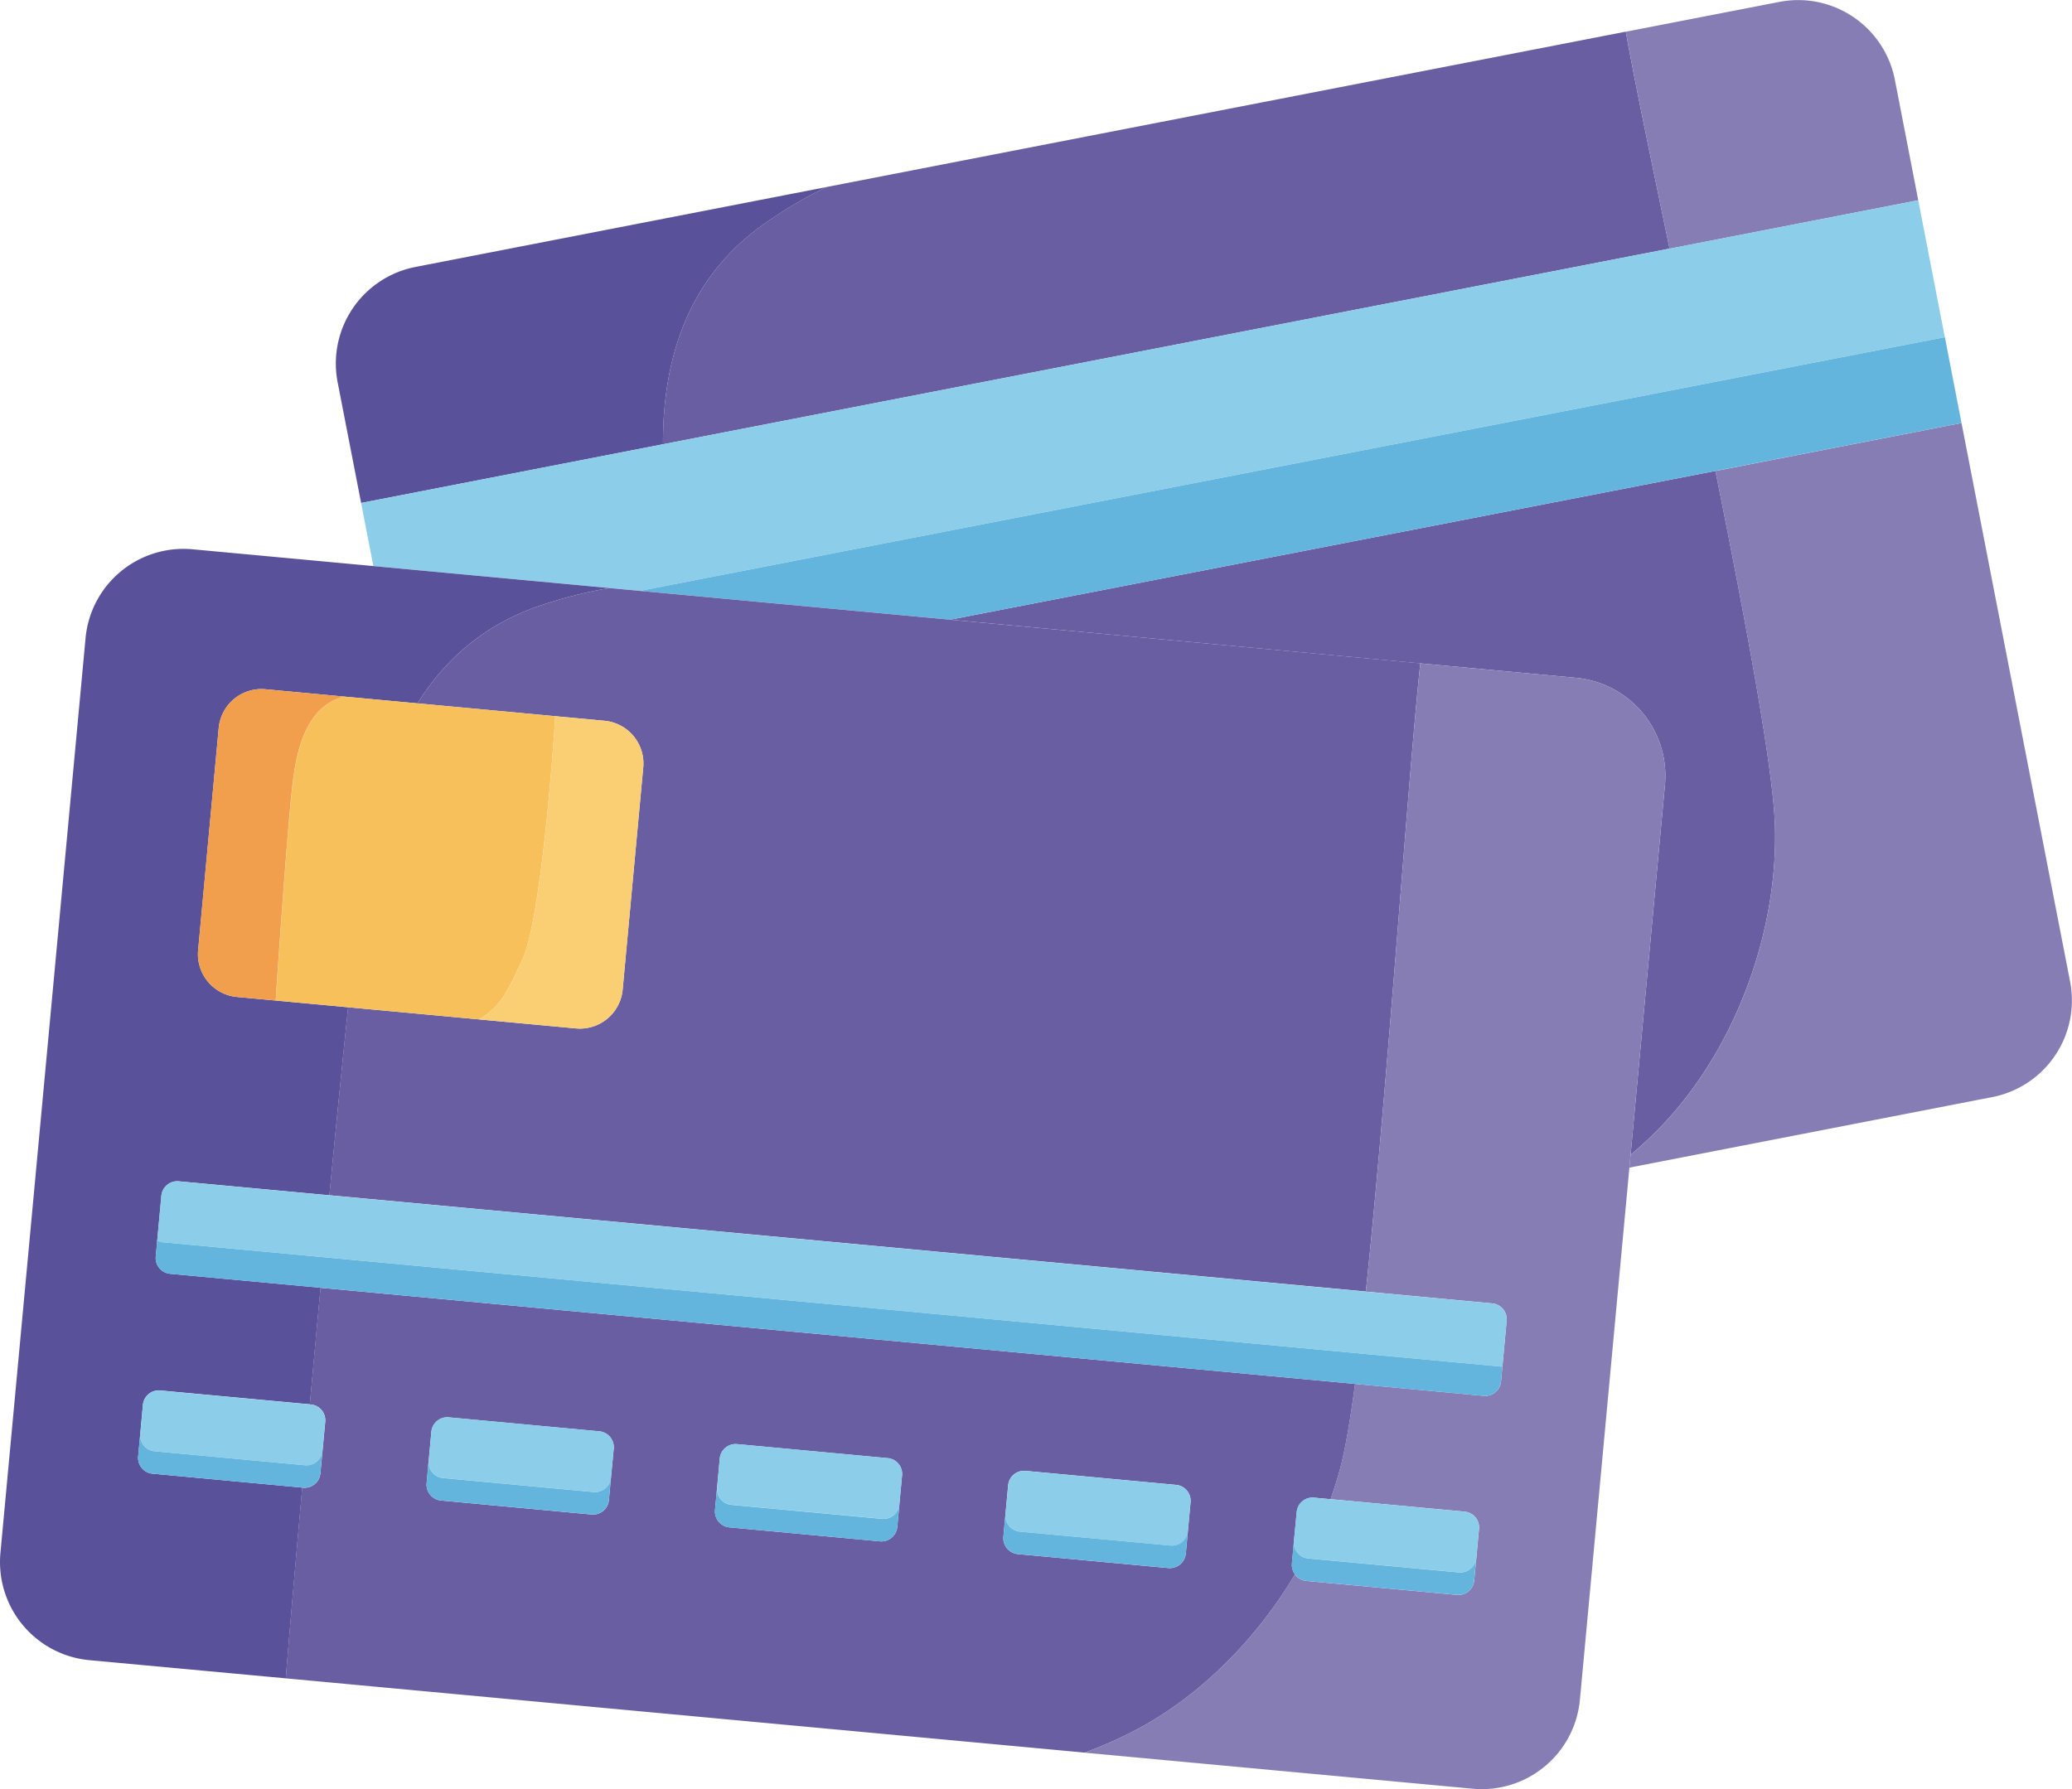 <svg xmlns="http://www.w3.org/2000/svg" width="1080" height="932.76" viewBox="0 0 1080 932.76"><g id="Слой_2" data-name="Слой 2"><g id="icons06_546703670"><g id="icons06_546703670-2" data-name="icons06_546703670"><path d="M740.33 345.85h0l81.16 7.53a51.32 51.32.0 0 1 46.34 55.86L849.92 602.09c3.83-3.22 7.58-6.6 11.31-10.2 42-40.73 65.88-104.77 63.92-162.07-1-29.73-15-104.82-31-184.31L495.25 323.07z" fill="#685ea1"/><path d="M345.58 231.61l524.67-102C860.22 81.47 851.59 40 847.42 16.5l-416.62 81a230.52 230.52.0 0 0-33.27 19.76C358.16 145.51 345.45 187.51 345.58 231.61z" fill="#685ea1"/><path d="M397.53 117.28A230.52 230.52.0 0 1 430.8 97.52L216.58 139.17A51.29 51.29.0 0 0 176 199.35l12.23 62.87 157.35-30.61C345.45 187.51 358.16 145.51 397.53 117.28z" fill="#59529b"/><path d="M1022.41 220.55l-128.28 25c16 79.49 30 154.58 31 184.31 2 57.3-21.9 121.34-63.92 162.07-3.73 3.6-7.48 7-11.31 10.2l-.6 6.6 189.15-36.77A51.33 51.33.0 0 0 1079 511.73z" fill="#857db4"/><path d="M999.85 104.4l15.27 78.65L987.66 41.53A51.36 51.36.0 0 0 927.43 1l-80 15.54c4.17 23.48 12.8 65 22.83 113.11z" fill="#857db4"/><path d="M317.74 306.56H317.7L333.5 308.05l680.23-132.27L1022.41 220.55 1015.12 183.05 999.85 104.4 870.25 129.61 345.58 231.6 188.23 262.23 194.61 295.13 317.74 306.56z" fill="#8ccee9"/><path d="M1013.73 175.78 333.5 308.05 495.25 323.07l398.88-77.56L1022.41 220.55 1013.73 175.78z" fill="#64b5dd"/><path d="M592 901.94c33.76-17.79 62.84-47.34 83-81.12a8.39 8.39.0 0 1-1.59-5.66l1.06-11.7 1.45-15.17a8.26 8.26.0 0 1 9-7.49l8.61.8c2.06-5.74 3.86-11.49 5.34-17.25 2.48-9.6 5-24.38 7.45-42.85L167.08 671.39c-2 20.71-3.83 41.2-5.61 60.77l.56.05a8.27 8.27.0 0 1 7.5 9L167 768.13a8.3 8.3.0 0 1-9 7.48h-.49C152.72 829.15 149.34 869 149 875l618.68 57.53L565.32 913.73A213.41 213.41.0 0 0 592 901.94zM318.46 770.35l-1.08 11.73a8.29 8.29.0 0 1-9 7.5l-78.52-7.3a8.29 8.29.0 0 1-7.49-9l1.07-11.7h0l1.41-15.16a8.3 8.3.0 0 1 9-7.49l78.52 7.29a8.34 8.34.0 0 1 7.52 9l-1.45 15.2zm150.33 14-1.09 11.71a8.32 8.32.0 0 1-9 7.51l-78.53-7.3a8.3 8.3.0 0 1-7.48-9l1.09-11.73 1.38-15.14a8.32 8.32.0 0 1 9-7.51l78.54 7.31a8.25 8.25.0 0 1 7.48 9l-1.41 15.18zM523 801.19l2.48-26.86a8.33 8.33.0 0 1 9.06-7.51l78.55 7.31a8.32 8.32.0 0 1 7.46 9L618.08 810a8.38 8.38.0 0 1-9.06 7.5l-78.5-7.29A8.34 8.34.0 0 1 523 801.19z" fill="#685ea1"/><path d="M333.5 308.05l-15.8-1.48a231.3 231.3.0 0 0-37.48 9.62c-28.5 10-48.58 28.07-62.59 50.51l71.72 6.68 25.73 2.39a22.35 22.35.0 0 1 20.2 24.35L324.55 515.94a22.39 22.39.0 0 1-24.37 20.22l-50.44-4.69h0l-68.3-6.34c-3.06 29.31-6.42 63.17-9.77 98l540.26 50.19c11.42-108.37 22.21-270.85 28.4-327.52L495.25 323.07z" fill="#685ea1"/><path d="M79.5 768.3a8.26 8.26.0 0 1-7.48-9l1.09-11.74v0l1.39-15.18a8.29 8.29.0 0 1 9-7.48l78 7.23c1.78-19.57 3.66-40.06 5.61-60.77l-78.43-7.28a8.28 8.28.0 0 1-7.48-9.05l2.93-31.68a8.33 8.33.0 0 1 9.07-7.49l78.5 7.29c3.35-34.88 6.71-68.74 9.77-98l-58-5.39a22.41 22.41.0 0 1-20.19-24.35L114 379.55a22.4 22.4.0 0 1 24.37-20.21l40.7 3.79 38.56 3.57c14-22.44 34.09-40.52 62.59-50.51a231.3 231.3.0 0 1 37.48-9.62h0L194.61 295.12l-94.2-8.75a51.27 51.27.0 0 0-55.82 46.36L.22 809.67a51.36 51.36.0 0 0 46.35 55.85L149 875v0c.38-6 3.76-45.86 8.56-99.44z" fill="#59529b"/><path d="M849.92 602.09l17.91-192.85a51.32 51.32.0 0 0-46.34-55.86l-81.16-7.53c-6.19 56.67-17 219.15-28.4 327.52l65.91 6.15a8.31 8.31.0 0 1 7.48 9l-2.93 31.7a8.32 8.32.0 0 1-9 7.5l-67.1-6.24c-2.49 18.47-5 33.25-7.45 42.85-1.48 5.76-3.28 11.51-5.34 17.25l69.93 6.51a8.28 8.28.0 0 1 7.49 9l-1.4 15.19v0L768.4 824a8.29 8.29.0 0 1-9 7.49l-78.53-7.29a8.32 8.32.0 0 1-5.92-3.38c-20.12 33.78-49.2 63.33-83 81.12a213.41 213.41.0 0 1-26.65 11.79l202.32 18.81a51.35 51.35.0 0 0 55.88-46.36l25.8-277.49z" fill="#857db4"/><path d="M249.74 531.47c11.94-7.07 15.42-16 22.66-31.53 9.35-20.12 15.94-107.58 17-126.56l-71.72-6.68-38.56-3.57L175 364.68c-17.44 7.61-21.12 31.1-22.86 47.5-2.64 24.2-7.65 97.42-8.41 109.44l-20.26-1.88 58 5.39z" fill="#f7c05b"/><path d="M171.67 623.18l-78.5-7.29a8.33 8.33.0 0 0-9.07 7.49l-2.93 31.68.75-8.2 2.69.76 697.87 64.85h.64l-.73 7.78 2.93-31.7a8.31 8.31.0 0 0-7.48-9l-65.91-6.15z" fill="#8ccee9"/><path d="M782.48 712.47 84.61 647.62l-2.69-.76-.75 8.2a8.28 8.28.0 0 0 7.48 9.05l78.43 7.28L706.26 721.5l67.1 6.24a8.32 8.32.0 0 0 9-7.5l.73-7.78z" fill="#64b5dd"/><path d="M74.5 732.41l-1.39 15.18a8.27 8.27.0 0 0 7.48 9l78.52 7.31a8.31 8.31.0 0 0 9-7.49L167 768.13l2.49-26.9a8.27 8.27.0 0 0-7.5-9l-.56-.05-77.95-7.23A8.29 8.29.0 0 0 74.5 732.41z" fill="#8ccee9"/><path d="M312.39 746.18l-78.52-7.29a8.3 8.3.0 0 0-9 7.49l-1.41 15.16a8.31 8.31.0 0 0 7.49 9l78.54 7.31a8.28 8.28.0 0 0 9-7.45l1.45-15.2A8.34 8.34.0 0 0 312.39 746.18z" fill="#8ccee9"/><path d="M462.72 760.16l-78.54-7.31a8.32 8.32.0 0 0-9 7.51l-1.38 15.14a8.32 8.32.0 0 0 7.47 9l78.53 7.3a8.32 8.32.0 0 0 9-7.48l1.41-15.18A8.25 8.25.0 0 0 462.72 760.16z" fill="#8ccee9"/><path d="M531.6 798.5l78.51 7.29a8.24 8.24.0 0 0 9-7.49l-1 11.73 2.47-26.86a8.32 8.32.0 0 0-7.46-9l-78.55-7.31a8.33 8.33.0 0 0-9.06 7.51L523 801.19l1.08-11.71A8.3 8.3.0 0 0 531.6 798.5z" fill="#8ccee9"/><path d="M675.85 788.29l-1.45 15.17a8.33 8.33.0 0 0 7.52 9l78.5 7.29a8.32 8.32.0 0 0 9.07-7.46l1.4-15.19a8.28 8.28.0 0 0-7.49-9l-69.93-6.51-8.61-.8A8.26 8.26.0 0 0 675.85 788.29z" fill="#8ccee9"/><path d="M159.11 763.91 80.59 756.6a8.27 8.27.0 0 1-7.48-9v0L72 759.29a8.26 8.26.0 0 0 7.48 9l78 7.27h.49a8.3 8.3.0 0 0 9-7.48l1.1-11.71A8.31 8.31.0 0 1 159.11 763.91z" fill="#64b5dd"/><path d="M309.45 777.87l-78.54-7.31a8.31 8.31.0 0 1-7.49-9h0l-1.07 11.7a8.29 8.29.0 0 0 7.49 9l78.52 7.3a8.29 8.29.0 0 0 9-7.5l1.08-11.73v.07A8.28 8.28.0 0 1 309.45 777.87z" fill="#64b5dd"/><path d="M459.77 791.85l-78.53-7.3a8.32 8.32.0 0 1-7.47-9l-1.09 11.73a8.3 8.3.0 0 0 7.48 9l78.53 7.3a8.32 8.32.0 0 0 9-7.51l1.09-11.71v0A8.32 8.32.0 0 1 459.77 791.85z" fill="#64b5dd"/><path d="M618.08 810l1-11.73a8.24 8.24.0 0 1-9 7.49L531.6 798.5a8.3 8.3.0 0 1-7.52-9L523 801.19a8.34 8.34.0 0 0 7.52 9l78.5 7.29A8.38 8.38.0 0 0 618.08 810z" fill="#64b5dd"/><path d="M760.42 819.78l-78.5-7.29a8.33 8.33.0 0 1-7.52-9l-1.06 11.7a8.37 8.37.0 0 0 7.51 9l78.53 7.29a8.29 8.29.0 0 0 9-7.49l1.09-11.7v0A8.32 8.32.0 0 1 760.42 819.78z" fill="#64b5dd"/><path d="M152.1 412.18c1.74-16.4 5.42-39.89 22.86-47.5l4.11-1.55-40.7-3.79A22.4 22.4.0 0 0 114 379.55L103.24 495.39a22.41 22.41.0 0 0 20.19 24.35l20.26 1.88C144.45 509.6 149.46 436.38 152.1 412.18z" fill="#f19f4c"/><path d="M249.74 531.47h0l50.44 4.69a22.39 22.39.0 0 0 24.37-20.22l10.73-115.82a22.35 22.35.0 0 0-20.2-24.35l-25.73-2.39c-1 19-7.6 106.44-17 126.56C265.16 515.48 261.68 524.4 249.74 531.47z" fill="#facf74"/></g></g></g></svg>